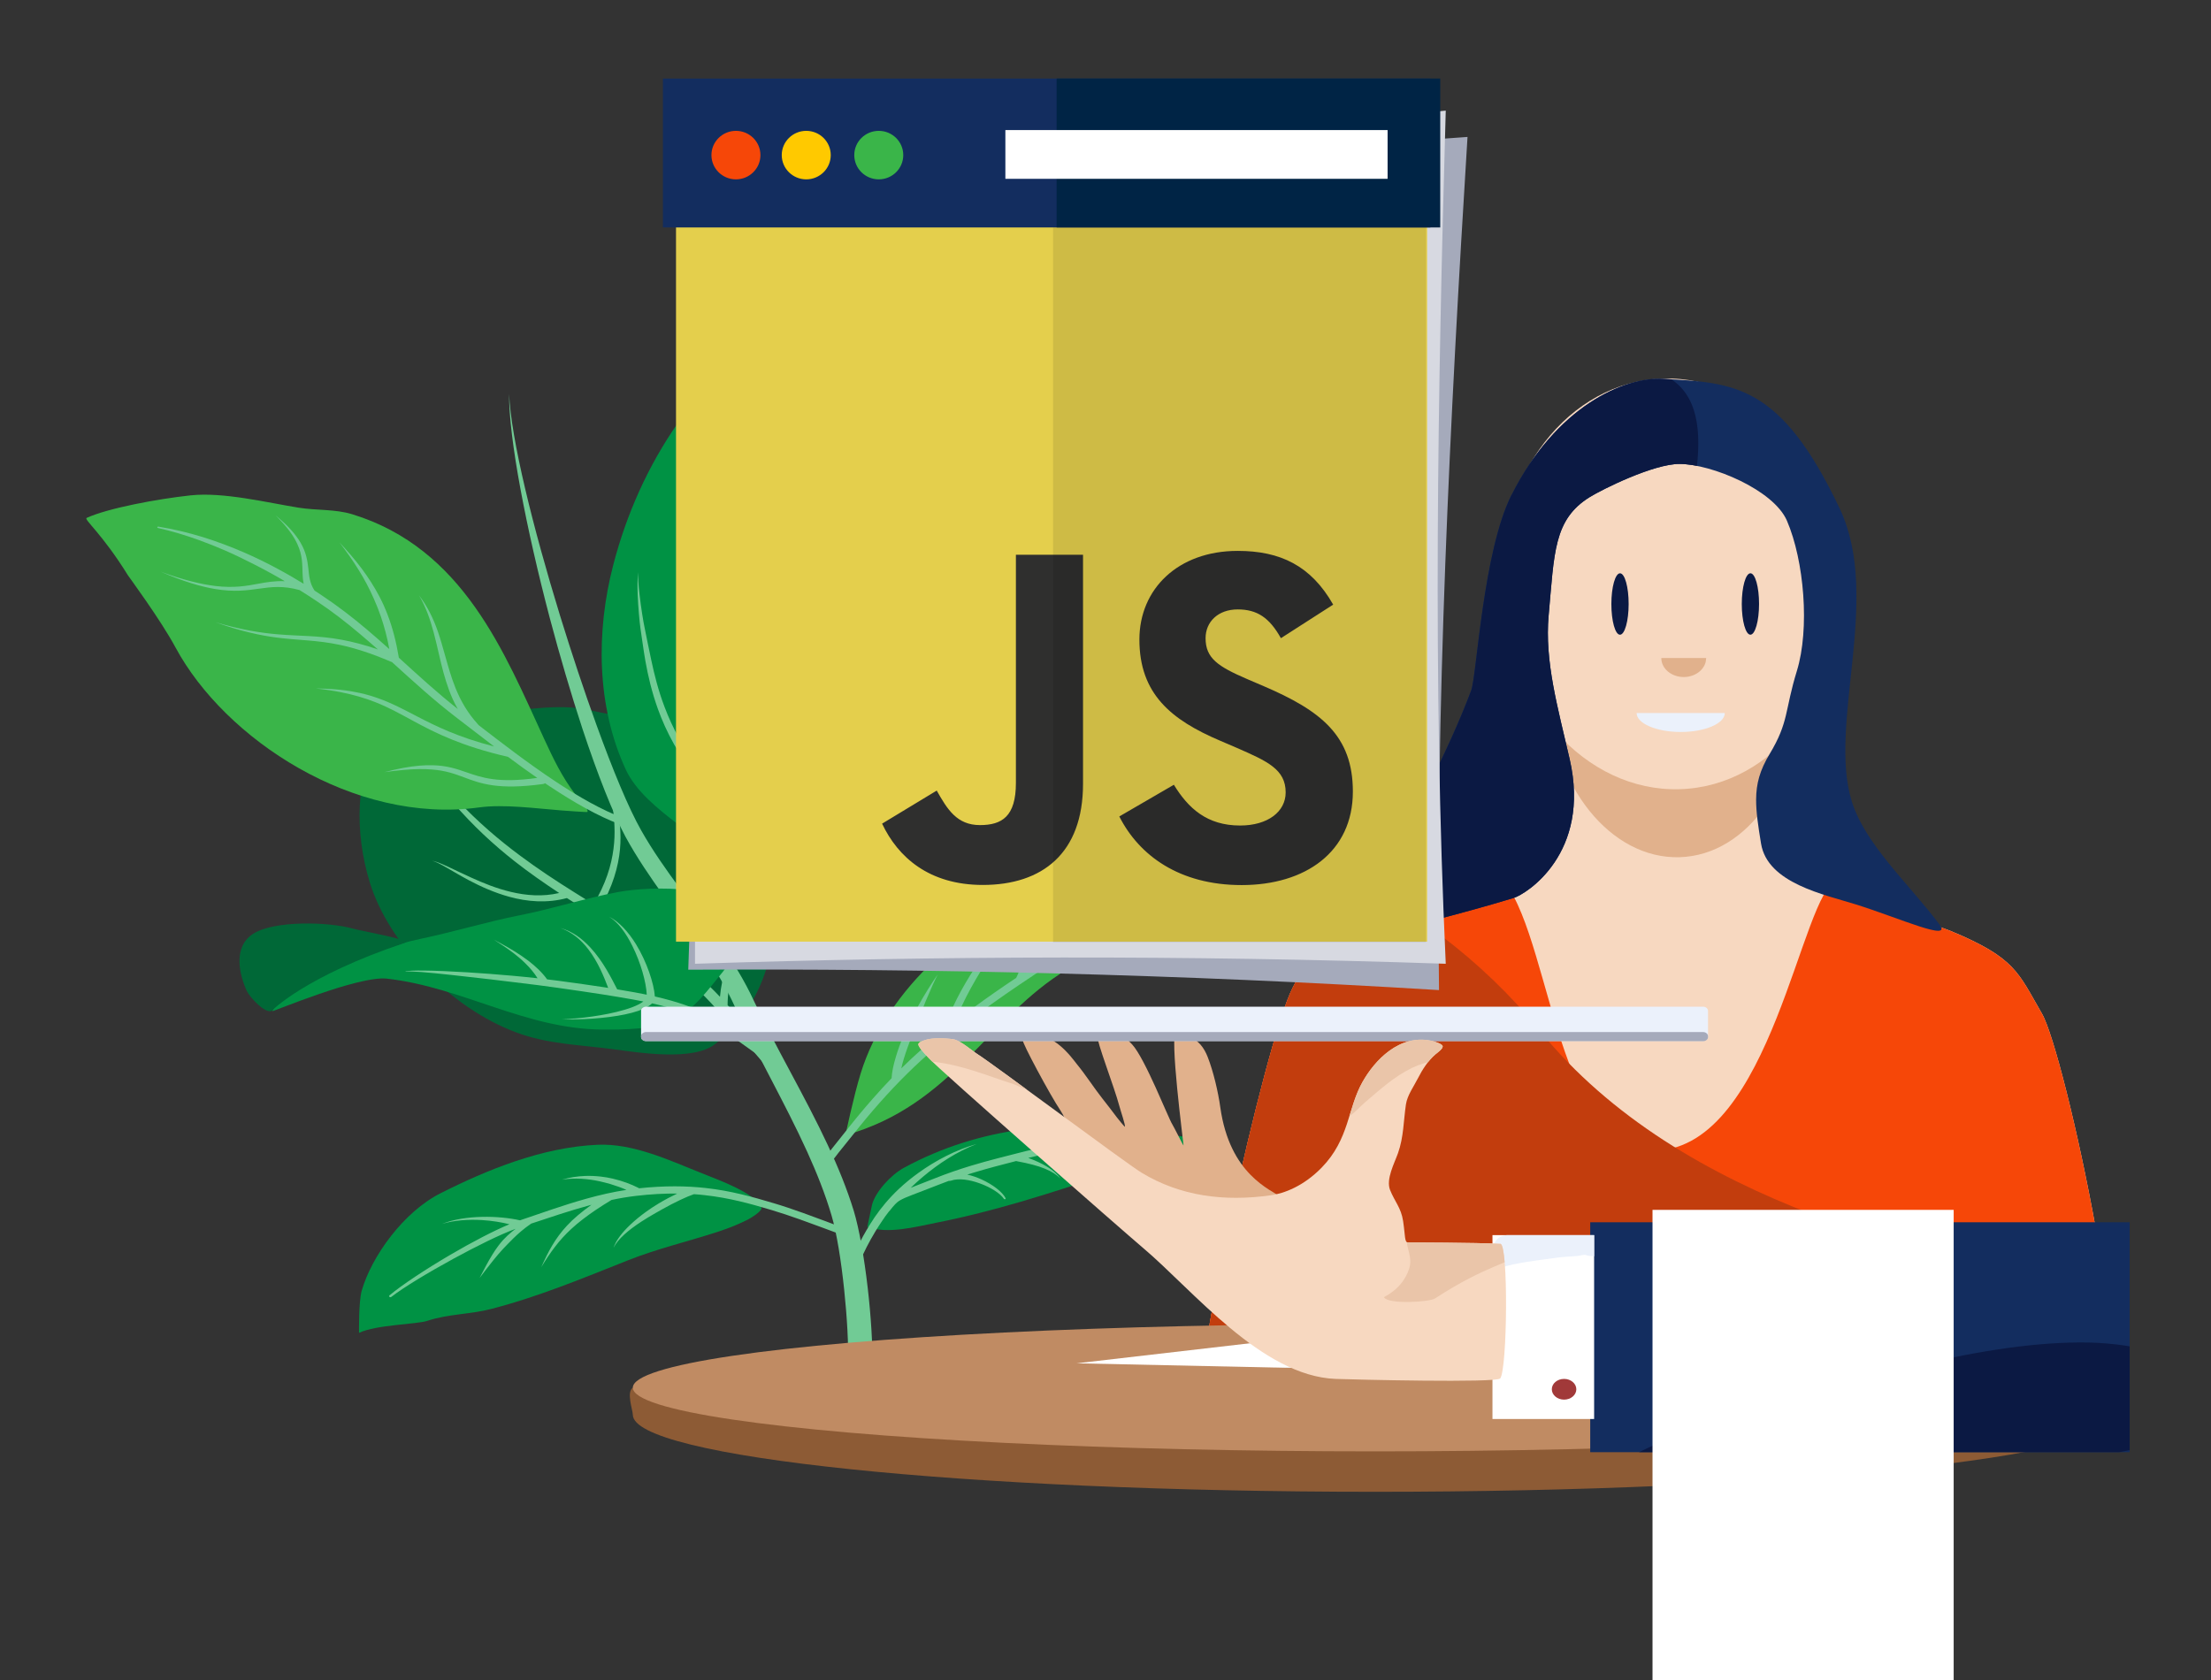 <?xml version="1.0" encoding="UTF-8"?>
<svg width="1e3" height="760" version="1.1" viewBox="0 0 1e3 760" xmlns="http://www.w3.org/2000/svg">
 <rect x="0" y="0" width="1e3" height="760" fill="#333333" stroke="none"/>
 <defs>
  <clipPath id="_clip1-0">
   <path d="m4e3 534.3s2.78 66.12 2.78 76.2c0 32.59-15.7 40.79-41.09 53.48-6.62 3.313-64.98 26.15-74.83 31.15-38.2 19.37-33.73 12.78-44.64 34.58-17.38 34.77-73.3 266.9-66.93 286 3.81 11.43 491 50.62 506.4 35.17 20.56-20.56-9.74-255.2-21.29-282.1-11.95-27.89-12.77-37.55-48.48-57.43-7.92-4.41-74.39-34.01-88.62-48.24-26.57-26.57 13.31-105.1-10.76-123.1-5.23-3.924-37.27 20.11-43.92 19.37-12.01-1.334-68.61-39.38-68.61-25.08z"/>
  </clipPath>
  <clipPath id="_clip2-6">
   <ellipse cx="4143" cy="331.9" rx="95.73" ry="136"/>
  </clipPath>
  <clipPath id="_clip3-2">
   <path d="m3984 391.2c-17.29 36.96-23.55 118.6-27.08 128.6-27.76 77.9-83.22 168.2-76.02 165.9 30.99-10.08 62.13-17.29 95.03-27.82 7.2-2.305 44.46-28.04 34.55-90.76-5.42-34.22-11.87-65.16-8.46-95.57 4.63-41.29 4.92-63.25 25.74-77.39 7.19-4.881 36.4-20.7 51.01-20.14 17.97 0.687 52.12 19.04 58.82 39.73 8.71 26.86 10.34 71.82 2.09 99.52-7.82 26.25-5.56 33.51-17.19 54.48-5.84 10.54-8.16 19.29-8.57 29.78-0.32 8.159 0.51 17.37 1.75 29.29 2.73 26.33 34.22 34.89 51.72 42.08 24.02 9.87 53.44 27.02 46.27 14.83-16.12-27.37-39.83-54.51-46.27-83.26-11.61-51.81 21.65-134 0-193.8-30.17-83.35-55.8-85.23-95.73-89.26-21.99-2.22-60.71 16.27-87.66 73.91z"/>
  </clipPath>
  <clipPath id="_clip4-6">
   <ellipse cx="4110" cy="917" rx="430.6" ry="72.84"/>
  </clipPath>
  <clipPath id="_clip5-1">
   <path d="m3943 631.4-183.1-6.803-108.4 36.36 247.8 15.38z"/>
  </clipPath>
  <clipPath id="_clip6-5">
   <rect x="4169" y="422.2" width="107.6" height="73.75"/>
  </clipPath>
  <clipPath id="_clip7-4">
   <rect x="4144" y="433.9" width="14.95" height="26.42"/>
  </clipPath>
  <clipPath id="_clip8">
   <path d="m3981 363.6c-0.13-0.839 1.03-1.192 1.98-1.599 1.74-0.751 5.92-0.543 7.63-0.201 1.99 0.399 5.07 3.684 6.62 4.843 4.51 3.38 40.71 35.37 45.05 38.47 10.54 7.529 22.51 9.43 35.41 7.279 3.6-0.599 8.95-2.921 13.95-9.005 7.6-9.252 7.05-19.09 11.18-27.74 3.34-7.017 10.08-15.56 18.88-13.36 0.79 0.197 2.7 0.889 3.05 1.597 0.41 0.817-1.45 2.322-1.89 2.76-2.04 2.043-3.64 5.016-4.79 7.697-1.14 2.666-2.97 5.619-3.34 8.569-0.68 5.388-0.6 10.56-2.18 15.83-0.97 3.238-3.34 8.419-2.18 11.91 1.25 3.742 3.03 5.769 3.58 10.09 0.62 4.798 0.35 6.999 1.37 6.96 0.49-0.019 18.45 0.03 25.31 0.436 2.24 0.133 1.92 40.7-0.05 43.66-0.98 1.471-40.15 0.376-45.17 0.146-20.24-0.93-39.25-28.95-52.72-42.41-5.39-5.383-56.21-58.11-58.8-61.57-0.52-0.695-2.74-3.364-2.89-4.357z"/>
  </clipPath>
 </defs>
 <g clip-rule="evenodd" fill-rule="evenodd" stroke-linejoin="round" stroke-miterlimit="2">
  <g transform="matrix(.807 -.024 .028 .683 -2542.4 52.312)">
   <g transform="rotate(-.999 2884 265.1)">
    <path d="m4e3 534.3s2.78 66.12 2.78 76.2c0 32.59-15.7 40.79-41.09 53.48-6.62 3.313-64.98 26.15-74.83 31.15-38.2 19.37-33.73 12.78-44.64 34.58-17.38 34.77-73.3 266.9-66.93 286 3.81 11.43 491 50.62 506.4 35.17 20.56-20.56-9.74-255.2-21.29-282.1-11.95-27.89-12.77-37.55-48.48-57.43-7.92-4.41-74.39-34.01-88.62-48.24-26.57-26.57 13.31-105.1-10.76-123.1-5.23-3.924-37.27 20.11-43.92 19.37-12.01-1.334-68.61-39.38-68.61-25.08z" fill="#f7d8c0"/>
    <clipPath>
     <path d="m4e3 534.3s2.78 66.12 2.78 76.2c0 32.59-15.7 40.79-41.09 53.48-6.62 3.313-64.98 26.15-74.83 31.15-38.2 19.37-33.73 12.78-44.64 34.58-17.38 34.77-73.3 266.9-66.93 286 3.81 11.43 491 50.62 506.4 35.17 20.56-20.56-9.74-255.2-21.29-282.1-11.95-27.89-12.77-37.55-48.48-57.43-7.92-4.41-74.39-34.01-88.62-48.24-26.57-26.57 13.31-105.1-10.76-123.1-5.23-3.924-37.27 20.11-43.92 19.37-12.01-1.334-68.61-39.38-68.61-25.08z"/>
    </clipPath>
    <g clip-path="url(#_clip1-0)">
     <g transform="matrix(1 .017 -.021 1.196 8.259 -159.8)">
      <ellipse cx="4068" cy="530.4" rx="69.94" ry="92.88" fill="#e1b18c"/>
     </g>
     <g transform="rotate(.999 2884 265.1)">
      <path d="m3966 640.8c30.46 27.64 24.95 187.3 83.85 187 65.01-0.395 87.13-168.5 107.5-175.3 1.92-0.642 154.4 20.98 175.5 75.87 6.38 16.58-28.32 129.8-22.7 146.7 8.68 26.03-40.7 136.1-56.63 160-22.84 34.26-451.1 66.44-463.4 33.66-7.67-20.44-5.67-190.5-6.39-211.9-2.56-76.78-6.07-170.3 83.34-194.7 13.99-3.816 73.95-43.81 98.92-21.16z" fill="#f64708"/>
     </g>
     <g transform="matrix(1.062 .519 -.697 1.424 -3.6 -2641)">
      <path d="m4293 827.4c200.6 94.84 488-57.34 401.6 62.36-22 30.49-206.1 107.4-426.3 107.4s-386-72.63-371.6-107.4c29.56-71.3 230.9-140.6 396.4-62.36z" fill="#c23d0d"/>
     </g>
    </g>
   </g>
   <g transform="translate(-71.59,121.3)">
    <ellipse cx="4143" cy="331.9" rx="95.73" ry="136" fill="#f7d8c0"/>
    <clipPath>
     <ellipse cx="4143" cy="331.9" rx="95.73" ry="136"/>
    </clipPath>
    <g clip-path="url(#_clip2-6)">
     <g transform="matrix(.703 .025 -.03 .849 1092 -76.29)">
      <ellipse cx="4418" cy="368.2" rx="6.877" ry="23.93" fill="#0b1943"/>
     </g>
     <g transform="matrix(.703 .025 -.03 .849 1019 -78.84)">
      <ellipse cx="4418" cy="368.2" rx="6.877" ry="23.93" fill="#0b1943"/>
     </g>
     <g transform="rotate(2.013,2483,-7319)">
      <path d="m4430 320.5c-1.17 5.722-6.24 10.03-12.31 10.03-6.93 0-12.56-5.629-12.56-12.56h25.13z" fill="#e1b18c"/>
     </g>
     <g transform="matrix(-1.964 -.069 .035 -.999 12810 1040)">
      <path d="m4430 318h-25.13c0-6.934 5.63-12.56 12.56-12.56 6.94 0 12.57 5.629 12.57 12.56z" fill="#ebf1fb"/>
     </g>
    </g>
   </g>
   <path d="m3984 391.2c-17.29 36.96-23.55 118.6-27.08 128.6-27.76 77.9-83.22 168.2-76.02 165.9 30.99-10.08 62.13-17.29 95.03-27.82 7.2-2.305 44.46-28.04 34.55-90.76-5.42-34.22-11.87-65.16-8.46-95.57 4.63-41.29 4.92-63.25 25.74-77.39 7.19-4.881 36.4-20.7 51.01-20.14 17.97 0.687 52.12 19.04 58.82 39.73 8.71 26.86 10.34 71.82 2.09 99.52-7.82 26.25-5.56 33.51-17.19 54.48-5.84 10.54-8.16 19.29-8.57 29.78-0.32 8.159 0.51 17.37 1.75 29.29 2.73 26.33 34.22 34.89 51.72 42.08 24.02 9.87 53.44 27.02 46.27 14.83-16.12-27.37-39.83-54.51-46.27-83.26-11.61-51.81 21.65-134 0-193.8-30.17-83.35-55.8-85.23-95.73-89.26-21.99-2.22-60.71 16.27-87.66 73.91z" fill="#132d5f"/>
   <clipPath>
    <path d="m3984 391.2c-17.29 36.96-23.55 118.6-27.08 128.6-27.76 77.9-83.22 168.2-76.02 165.9 30.99-10.08 62.13-17.29 95.03-27.82 7.2-2.305 44.46-28.04 34.55-90.76-5.42-34.22-11.87-65.16-8.46-95.57 4.63-41.29 4.92-63.25 25.74-77.39 7.19-4.881 36.4-20.7 51.01-20.14 17.97 0.687 52.12 19.04 58.82 39.73 8.71 26.86 10.34 71.82 2.09 99.52-7.82 26.25-5.56 33.51-17.19 54.48-5.84 10.54-8.16 19.29-8.57 29.78-0.32 8.159 0.51 17.37 1.75 29.29 2.73 26.33 34.22 34.89 51.72 42.08 24.02 9.87 53.44 27.02 46.27 14.83-16.12-27.37-39.83-54.51-46.27-83.26-11.61-51.81 21.65-134 0-193.8-30.17-83.35-55.8-85.23-95.73-89.26-21.99-2.22-60.71 16.27-87.66 73.91z"/>
   </clipPath>
   <g clip-path="url(#_clip3-2)">
    <g transform="rotate(2.013,2725,-2852)">
     <path d="m4155 260c-104.9 2.075-196 348.1-202.9 390.5-38.71 237.2 240-61.01 233.1-69.9-66.63-85.99 89.59-323-30.24-320.6z" fill="#0b1943"/>
    </g>
   </g>
  </g>
  <g transform="matrix(3.417,-1.129,1.334,2.893,-6801.6,2348.5)">
   <path d="m2047 114.3c-0.07 0.337-0.31-1.231-0.47-0.922-0.87 1.742-0.08 4.742-0.62 6.719-2.59 9.484-7.16 19.46-16.72 23.28-3.43 1.37-9.24-2.277-12.03-3.906-3.59-2.094-7.16-3.56-10.16-6.564-6.39-6.384-9.96-17.96-8.91-26.88 0.9-7.622 3.97-15.07 9.22-20.31 0.41-0.414 3.23 0.104 3.59 0.156 3.54 0.506 6.69 1.161 10.01 2.344 3.67 1.31 8.35 1.814 11.56 4.219 1.59 1.191 3.24 2.135 4.84 3.282 5.71 4.073 7.83 11.64 8.91 18.13 0.28 1.694-0.47 3.055-0.47 4.531" fill="#006837"/>
   <g transform="translate(2.291,2.186)">
    <path d="m2017 113.7c-1.2-2.021-2.37-4.092-3.44-6.311-1.54-3.188-2.9-6.675-3.97-10.73-0.6-2.289-1.09-4.761-1.47-7.463-0.02-0.065 0.03-0.127 0.09-0.138 0.07-0.011 0.13 0.033 0.14 0.098 0.52 2.661 1.15 5.083 1.85 7.329 1.23 3.95 2.7 7.331 4.31 10.43 1.34 2.59 2.77 4.985 4.25 7.337 0.52 0.841 1.06 1.677 1.59 2.514 2.48-2.198 4.12-4.486 5.24-6.647 0.53-1.01 0.94-1.993 1.27-2.925 0.16-0.447 0.31-0.881 0.44-1.302 0.24-0.794 0.43-1.537 0.59-2.221 0.2-0.869 0.36-1.63 0.48-2.27-0.03 0.654-0.05 1.435-0.14 2.326-0.08 0.711-0.19 1.485-0.37 2.312-0.1 0.443-0.21 0.898-0.35 1.366-0.3 0.981-0.69 2.011-1.2 3.071-1.12 2.315-2.83 4.763-5.42 7.136 2.7 4.245 5.43 8.597 7.83 13.96 0.43 0.97 0.82 2.044 1.25 3.415 1.26-2.635 3.04-4.877 4.78-7.023 0.85-1.045 1.69-2.069 2.45-3.104 0.52-0.713 1.01-1.43 1.44-2.168 0.6-1.011 1.08-2.056 1.39-3.183 0.31-1.081 0.46-2.228 0.4-3.484 0.19 1.265 0.16 2.443-0.04 3.566-0.22 1.194-0.64 2.319-1.18 3.406-0.4 0.789-0.87 1.556-1.38 2.311-0.73 1.077-1.55 2.129-2.39 3.201-1.88 2.404-3.84 4.897-5.03 7.943 0.73 2.511 1.62 5.941 3.02 11.09 0.11 0.399-0.13 0.811-0.53 0.918-0.4 0.108-0.81-0.13-0.92-0.53-1.38-5.213-2.26-8.664-2.98-11.18-0.51-1.792-0.94-3.103-1.41-4.242-0.61 0.114-1.7 0.134-3.1-0.04-3.03-0.377-7.61-1.617-11.99-4.541-1.08-0.721-2.15-1.543-3.17-2.483-0.95-0.878-1.87-1.855-2.73-2.947-1.53-1.95-2.86-4.254-3.9-6.955 1.18 2.614 2.64 4.805 4.25 6.663 0.89 1.028 1.82 1.951 2.79 2.781 1.02 0.885 2.08 1.664 3.15 2.344 4.31 2.744 8.77 3.883 11.71 4.197 1.14 0.121 2.03 0.125 2.59 0.046-2.89-6.47-6.3-11.46-9.47-16.68l-0.1-0.16c-2.57-0.168-4.74-1.272-6.56-2.762-1.47-1.204-2.71-2.644-3.73-4.011-1.47-1.979-2.48-3.781-3.22-4.338 0.79 0.49 1.99 2.164 3.6 4.04 1.07 1.261 2.33 2.617 3.81 3.729 1.57 1.182 3.38 2.095 5.48 2.308z" fill="#71cb95"/>
   </g>
   <path d="m2037 175s1.56-2.558 1.71-2.783c1.07-1.61 3.75-3.22 5.63-3.594 10.87-2.175 21.06 0.469 30.31 6.25 1.83 1.144 3.97 2.438 5.94 3.282 0.27 0.114 2.03 0.359 2.03 0.938 0 0.152-1.51-0.15-1.56-0.157-1.06-0.151-2.21-0.156-3.28-0.156-3.68 0-7.28-0.156-10.94-0.156-7.43 0-14.36-0.042-21.72-1.094-2.53-0.361-6.18-0.589-8.12-2.53z" fill="#009244"/>
   <g transform="translate(2.291,2.186)">
    <path d="m2038 171.7c-0.44 0.313-0.87 0.634-1.26 0.961-0.94 0.757-1.67 1.406-2.29 1.995-1.29 1.216-2.1 2.178-3.19 3.308-0.19 0.199-0.51 0.207-0.71 0.016-0.2-0.19-0.21-0.507-0.01-0.707 0.92-0.978 1.64-1.834 2.62-2.827 0.75-0.754 1.65-1.586 2.9-2.61 1.23-0.985 2.67-1.945 4.27-2.75 0.99-0.498 2.03-0.934 3.11-1.306 1.33-0.461 2.7-0.818 4.07-1.047 1.41-0.237 2.81-0.331 4.16-0.261-1.34 0.068-2.7 0.313-4.08 0.68-1.3 0.35-2.6 0.821-3.86 1.368-0.67 0.291-1.33 0.607-1.97 0.939 0.79-0.048 1.83-0.103 3.25-0.202 1.69-0.116 3.27-0.134 4.8-0.092 2.44 0.068 4.74 0.29 7.14 0.477 0.81 0.069 1.72 0.186 2.69 0.362 1.26 0.23 2.6 0.547 3.94 0.933 0.87 0.252 1.73 0.535 2.55 0.843 1.38 0.51 2.64 1.086 3.68 1.673 0.06 0.029 0.08 0.101 0.05 0.159-0.03 0.059-0.1 0.082-0.16 0.053-0.91-0.4-1.98-0.761-3.12-1.101-1.03-0.304-2.12-0.581-3.21-0.831-1.33-0.302-2.66-0.558-3.9-0.748-0.93-0.143-1.82-0.255-2.6-0.309l-0.02-1e-3c0.72 0.726 1.25 1.361 1.63 1.939 0.6 0.895 0.86 1.625 0.97 2.296-0.21-0.625-0.57-1.285-1.28-2.047-0.63-0.673-1.53-1.408-2.83-2.266-0.02-0.014-0.03-0.028-0.05-0.044-1.83-0.143-3.63-0.28-5.51-0.333-0.27-8e-3 -0.54-0.014-0.82-0.018 0.49 0.359 0.96 0.803 1.38 1.295 1.01 1.189 1.73 2.617 1.77 3.619 0 0.062-0.04 0.118-0.1 0.123-0.07 6e-3 -0.12-0.041-0.13-0.103-0.13-0.933-0.94-2.2-1.99-3.219-0.95-0.928-2.11-1.652-3.14-1.624-0.09-2e-3 -0.17-0.026-0.24-0.068-0.47 0.016-0.95 0.039-1.43 0.071-3.09 0.199-4.33 0.184-5.16 0.373-0.62 0.139-0.99 0.408-1.81 0.972-0.03 0.025-0.07 0.045-0.11 0.059z" fill="#71cb95"/>
   </g>
   <g transform="translate(1.347 -.624)">
    <path d="m2038 162.2s3-4.923 5.03-7.713c7.47-10.27 20.56-16.56 33.29-16.56 6.47 0 12.67 1.417 17.19 5.938 0.42 0.424 2.97 2.57 2.97 3.282 0 4e-3 -1.98-8e-3 -2.04 0-1.2 0.15-2.38 0.852-3.59 1.094-6.13 1.226-12.49-0.119-18.6 1.406-11.6 2.9-20.32 13.29-34.25 12.56z" fill="#3ab549"/>
    <g transform="translate(.945 2.81)">
     <path d="m2065 145.7c0.75-0.75 1.52-1.993 3.14-3.496 0.45-0.423 0.97-0.865 1.57-1.311 0.81-0.591 1.75-1.188 2.88-1.804 0.9-0.489 1.9-0.973 3.03-1.47 0.01-5e-3 0.03-1e-3 0.03 9e-3 0.01 0.01 0 0.022-0.01 0.027-1.04 0.651-1.95 1.28-2.77 1.878-1.01 0.74-1.85 1.438-2.57 2.083-0.35 0.309-0.67 0.605-0.97 0.887-0.34 0.321-0.66 0.623-0.94 0.912-0.65 0.659-1.16 1.247-1.58 1.754l0.15-0.045c1.22-0.35 2.43-0.679 3.64-1.002 1.32-0.34 3.63-0.849 6.09-1.233 2.13-0.333 4.37-0.569 6.17-0.583 0.09-3e-3 0.16 0.063 0.16 0.146 0 0.084-0.06 0.155-0.14 0.158-1.45 0.103-3.16 0.385-4.86 0.714-2.84 0.547-5.66 1.248-7.17 1.703-1.91 0.544-3.83 1.119-5.76 1.721-2.85 0.889-5.71 1.846-8.51 2.923-3.12 1.203-6.18 2.546-9.08 4.091-1.62 0.86-3.22 1.786-4.79 2.758-1.57 0.974-3.11 1.994-4.61 3.043-0.9 0.628-1.82 1.234-2.72 1.864-0.39 0.267-0.77 0.538-1.14 0.817 0 3e-3 -0.5 0.25-0.73 0.46 0.06 0.11 0.08 0.24 0.04 0.367-0.08 0.265-0.36 0.416-0.62 0.338-0.27-0.079-0.39-0.249-0.43-0.428-0.04-0.146-0.03-0.35 0.11-0.568 0.23-0.373 1.02-0.967 1.03-0.973 0.38-0.287 0.77-0.566 1.16-0.84 0.9-0.634 1.81-1.243 2.71-1.875 1.52-1.063 3.07-2.099 4.66-3.087 1.05-0.659 2.12-1.297 3.2-1.908 0.35-0.792 0.92-1.738 1.65-2.746 0.59-0.828 1.29-1.704 2.03-2.572 0.26-0.296 0.52-0.591 0.79-0.879 0.62-0.678 1.28-1.332 1.92-1.95 1.81-1.744 3.52-3.18 4.41-3.863-0.6 0.596-1.6 1.691-2.75 3.024-0.56 0.647-1.15 1.348-1.75 2.074-0.39 0.459-0.77 0.93-1.15 1.396-0.59 0.705-1.17 1.406-1.71 2.093-0.7 0.892-1.33 1.752-1.81 2.531v-4e-3c2.28-1.216 4.66-2.314 7.09-3.312 0.83-1.474 3.13-3.964 5.79-6.265 0.65-0.562 1.32-1.115 2-1.63 0.46-0.352 0.93-0.685 1.39-0.997 0.63-0.417 1.24-0.794 1.84-1.122 0.69-0.377 1.34-0.679 1.94-0.917-0.65 0.395-1.33 0.911-2.07 1.491-0.63 0.496-1.29 1.04-1.96 1.612-0.51 0.431-1.03 0.872-1.54 1.324-0.77 0.675-1.53 1.366-2.25 2.055-1.42 1.368-2.67 2.709-3.5 3.794 0.94-0.367 1.89-0.719 2.84-1.059 2.13-0.76 4.28-1.459 6.43-2.108zm-31.53 17.05c-0.04 0.039-0.06 0.076-0.06 0.109-0.01 0.032 0.01 0.061 0.04 0.084 0.08 0.045 0.04-0.115 0.02-0.193z" fill="#71cb95"/>
    </g>
   </g>
   <path d="m1973 166.6s1.6-4.258 2.54-5.601c2.96-4.226 8.98-8.817 14.22-9.689 6.63-1.105 14.13-1.695 20.63 0.469 4.12 1.374 7.39 5.304 10.22 8.293 2.09 2.206 5.24 5.286 5.24 7.569 0 0.48-1.71 0.936-2.18 1.015-1.31 0.218-2.55 0.312-3.91 0.312-4.06 0-7.9-0.432-12.03-0.156-6 0.4-12.24 0.934-18.29 0.469-2.74-0.211-5.18-1.25-7.96-1.25-1.43 0-6.06-1.769-8.48-1.431z" fill="#009244"/>
   <g transform="translate(2.291,2.186)">
    <path d="m2009 157c-0.43-0.493-0.95-1.003-1.52-1.496-0.35-0.293-0.71-0.581-1.09-0.858-1.22-0.875-2.64-1.617-4.26-1.919 1 0.031 1.95 0.221 2.85 0.525 0.63 0.215 1.22 0.484 1.78 0.794 0.44 0.244 0.86 0.513 1.24 0.798 1.04 0.771 1.88 1.647 2.47 2.408 0.02 0.03 0.04 0.062 0.06 0.096 3.1 0.784 5.56 1.792 7.67 2.949 2.75 1.513 4.89 3.281 7.04 5.138 0.92 0.789 1.88 1.689 2.82 2.607 1.47 1.429 2.9 2.9 4.04 4.049 0.2 0.195 0.2 0.512 0 0.707-0.19 0.195-0.51 0.195-0.7 0-1.15-1.142-2.58-2.604-4.05-4.025-0.93-0.9-1.88-1.785-2.78-2.559-2.1-1.806-4.19-3.528-6.88-5-0.37-0.207-0.76-0.409-1.17-0.606-0.98 0.011-2.64 0.239-4.45 0.629-0.3 0.065-0.61 0.132-0.91 0.201-0.71 0.158-1.42 0.329-2.11 0.532-1.89 0.551-3.62 1.292-4.6 2.308 0.67-0.901 1.81-1.703 3.16-2.385 0.77-0.39 1.61-0.74 2.46-1.036 0.64-0.222 1.28-0.412 1.91-0.57 0.95-0.236 1.86-0.404 2.66-0.514-1.44-0.579-3.04-1.095-4.87-1.533-0.99-0.236-1.99-0.412-3.02-0.543-1.7 0.43-3.1 0.863-4.32 1.334-0.66 0.251-1.26 0.513-1.83 0.794-1.01 0.495-1.93 1.049-2.86 1.724-0.85 0.611-1.7 1.306-2.63 2.133 0.84-0.935 1.6-1.735 2.38-2.436 0.88-0.793 1.77-1.46 2.77-2.051 0.57-0.339 1.18-0.647 1.85-0.94 0.64-0.281 1.33-0.544 2.08-0.802-0.1-7e-3 -0.2-0.013-0.3-0.019-2.55-0.155-5.13-0.131-7.62-0.128-0.02 5e-3 -0.03 0.01-0.04 0.014-1.05 0.333-1.95 0.745-2.78 1.182-0.3 0.158-0.6 0.319-0.88 0.48-0.3 0.166-0.59 0.33-0.88 0.501-0.58 0.348-1.15 0.711-1.71 1.099-0.83 0.565-1.64 1.158-2.52 1.791 0.93-0.921 1.78-1.79 2.69-2.581 0.38-0.332 0.76-0.648 1.17-0.946 0.27-0.198 0.55-0.389 0.84-0.564 0.47-0.283 0.97-0.533 1.51-0.758 0.17-0.073 0.35-0.144 0.54-0.211-2.13 0.08-5.42 0.606-8.7 1.27-3.65 0.741-7.27 1.653-9.19 2.399-0.08 0.034-0.17-5e-3 -0.21-0.087-0.03-0.081 0.01-0.175 0.09-0.208 1.9-0.828 5.51-1.915 9.17-2.783 3.09-0.733 6.21-1.306 8.37-1.486-0.82-0.634-1.83-1.273-2.94-1.8-1.52-0.719-3.2-1.229-4.8-1.268 1.62-0.111 3.37 0.26 4.98 0.836 1.65 0.589 3.13 1.401 4.18 2.171 2.84-0.02 5.84-0.117 8.79 0.044 1.71 0.093 3.41 0.275 5.05 0.599z" fill="#71cb95"/>
   </g>
   <path d="m2040 113.3c0.53 0.571-1.26 0.586-1.52 0.522-0.99-0.249-1.47-1.068-1.87-1.875-1.51-3.011-3.13-6.428-3.13-9.845 0-9.94 3.88-20.03 9.38-28.28 8.33-12.49 20.23-22.64 34.69-26.25 4.09-1.023 8.66-0.964 12.5-2.5 1.48-0.591 3.07-0.312 4.53-0.938 0.75-0.321 2.19-1.093 2.19-1.093s-1.37 1.129-2.03 1.719c-0.39 0.348-0.83 0.765-1.27 1.223-1.06 1.105-2.13 2.447-2.64 3.621-2.16 5.048-3.56 10.01-5.15 15.31-0.92 3.064-3.55 5.123-5.63 7.501-2.85 3.264-5.37 6.98-8.59 9.845-1.33 1.178-3.76 2.51-4.69 3.906-4.04 6.06-7.49 12.6-11.1 18.91-1.25 2.2-4.54 6.526-7.18 7.188-3.07 0.766-5.13 0.625-8.13 0.625" fill="#009244"/>
   <g transform="translate(2.291,2.186)">
    <path d="m2067 69.92c2.3-2.805 4.59-5.918 6.81-9.505 0.84-1.358 1.79-2.602 2.8-3.778 1.19-1.377 2.47-2.665 3.76-3.945 1.27-1.26 2.56-2.51 3.79-3.848 0.99-1.067 2.34-2.261 3.74-3.39 2.49-2 5.13-3.81 6.04-4.5-0.87 0.736-3.39 2.702-5.78 4.811-1.33 1.174-2.62 2.388-3.55 3.476-1.2 1.383-2.45 2.688-3.7 3.986-1.25 1.295-2.49 2.585-3.65 3.961-0.97 1.153-1.89 2.364-2.7 3.689-1.64 2.668-3.32 5.078-5.01 7.296 0.32-0.166 0.66-0.332 1.01-0.501 1.05-0.51 2.21-1.069 3.42-1.794 0.7-0.416 1.4-0.886 2.12-1.434 0.87-0.672 1.75-1.456 2.61-2.415 0.74-0.828 1.47-1.77 2.16-2.879-0.57 1.19-1.19 2.224-1.85 3.13-0.78 1.072-1.62 1.963-2.47 2.717-0.7 0.618-1.41 1.139-2.12 1.597-1.21 0.786-2.39 1.374-3.45 1.915-1.45 0.74-2.68 1.359-3.41 2.282-0.06 0.071-0.13 0.123-0.21 0.153-1.94 2.352-3.88 4.493-5.81 6.522-1.97 2.072-3.92 4.027-5.81 5.973 1.58 0.027 3.16-0.504 4.66-1.246 1.06-0.521 2.08-1.141 3.04-1.785 1.72-1.156 3.24-2.358 4.37-3.102-1.06 0.853-2.44 2.217-4.06 3.521-0.93 0.744-1.92 1.469-2.98 2.064-1.87 1.054-3.9 1.69-5.94 1.479-2.63 2.725-5.15 5.467-7.47 8.523-1.22 1.608-2.39 3.302-3.48 5.127 1.17 0.424 2.42 0.069 3.72-0.58 0.83-0.418 1.67-0.964 2.53-1.531 0.56-0.367 1.12-0.745 1.69-1.103 0.73-0.465 1.47-0.898 2.2-1.255 0.82-0.396 1.62-0.688 2.4-0.82-0.74 0.235-1.48 0.637-2.22 1.123-0.68 0.437-1.35 0.944-2.03 1.464-0.53 0.407-1.06 0.818-1.6 1.215-0.86 0.633-1.72 1.222-2.57 1.683-1.54 0.84-3.06 1.226-4.51 0.729-0.04-0.017-0.08-0.039-0.12-0.066-0.53 0.912-1.03 1.856-1.52 2.839-0.54 1.078-1.11 2.115-1.74 3.246-0.02 0.119-0.08 0.228-0.17 0.306-1.13 2.019-2.43 4.366-4.07 7.775-1.41 2.953-3.07 6.704-5.06 11.73-0.11 0.257-0.4 0.383-0.65 0.281-0.26-0.102-0.38-0.393-0.28-0.649 2-5.055 3.67-8.826 5.09-11.79 1.65-3.438 2.97-5.796 4.1-7.826-1.08-4.244-1.25-8.14-0.98-11.67 0.2-2.552 0.62-4.914 1.11-7.072 0.38-1.655 0.8-3.187 1.15-4.603 0.25-0.96 0.85-2.938 1.47-4.71 0.45-1.262 0.91-2.417 1.27-3.029-0.31 0.633-0.69 1.814-1.05 3.097-0.51 1.797-0.99 3.791-1.18 4.757-0.29 1.427-0.62 2.976-0.94 4.639-0.42 2.138-0.81 4.466-0.96 6.981-0.2 3.156-0.05 6.604 0.82 10.33 0.41-0.755 0.8-1.485 1.18-2.234 1.68-3.364 3.57-6.291 5.62-8.977 0.53-0.701 1.08-1.386 1.63-2.058-0.57-3.316-0.35-8.43 0.52-13.47 0.19-1.111 0.42-2.219 0.67-3.301 0.27-1.117 0.57-2.205 0.9-3.245 0.29-0.887 0.59-1.736 0.92-2.536 0.55-1.371 1.16-2.59 1.8-3.603-0.54 1.059-1.03 2.323-1.47 3.724-0.25 0.815-0.49 1.673-0.71 2.566-0.27 1.046-0.51 2.136-0.72 3.249-0.22 1.078-0.41 2.176-0.58 3.277-0.68 4.529-0.91 9.103-0.48 12.32 2.97-3.485 6.19-6.66 9.51-10.05 0.32-0.657 0.61-1.286 0.88-1.885 0.16-0.377 0.32-0.741 0.47-1.094 0.59-1.386 1.02-2.608 1.3-3.723 0.46-1.832 0.57-3.351 0.63-4.695 0.05-1.193 0.07-2.25 0.25-3.256 0.25-1.36 0.81-2.624 1.62-3.758 0.76-1.065 1.74-2.011 2.87-2.833-1.04 0.906-1.91 1.924-2.57 3.03-0.68 1.133-1.13 2.356-1.28 3.658-0.13 0.987-0.09 2.016-0.1 3.18-0.02 1.396-0.09 2.979-0.54 4.888-0.27 1.166-0.67 2.46-1.32 3.887-0.1 0.215-0.21 0.432-0.32 0.651 0.13-0.139 0.27-0.278 0.4-0.418 1.95-2.04 3.92-4.193 5.88-6.563 0.01-0.029 0.03-0.057 0.05-0.083 0.07-0.084 0.14-0.165 0.21-0.244z" fill="#71cb95"/>
   </g>
   <path d="m1998 45.4c-3.95-0.989-10.15-1.966-13.11-1.596-0.44 0.054 0.93 2.756 1.7 9.662 0.01 0.135 1.39 7.414 1.64 11.9 0.81 14.61 11.1 32.04 26.41 35.32 3 0.643 6.49 2.7 9.22 4.063 0.19 0.094 2.92 1.453 2.97 1.407 0.35-0.349-0.37-2.461-0.47-2.969-0.6-2.969-0.63-5.872-0.63-8.908 0-13.43 0.82-29.46-10.15-39.07-1.7-1.483-3.9-2.1-5.79-3.281-3.34-2.091-7.81-5.532-11.79-6.529z" fill="#3ab549"/>
   <g transform="translate(2.291,2.186)">
    <path d="m2002 59.08c-0.33-0.501-0.69-1.019-1.07-1.55-0.5-0.699-1.03-1.421-1.6-2.154-0.79-1.025-1.63-2.074-2.54-3.109-0.78-0.88-1.6-1.751-2.46-2.596-1.27-1.243-2.63-2.43-4.08-3.488-0.05-0.032-0.06-0.096-0.03-0.143s0.09-0.06 0.14-0.028c1.61 1.008 3.12 2.155 4.53 3.389 1.45 1.279 2.79 2.642 4 4.012 1.05 1.19 2 2.385 2.84 3.53 0.88 1.188 1.65 2.323 2.3 3.342 0.1-0.49 0.24-0.953 0.41-1.418 0.42-1.203 0.98-2.421 0.97-4.283 0-1.264-0.26-2.816-0.99-4.855 0.92 2.002 1.32 3.553 1.43 4.836 0.14 1.576-0.16 2.741-0.46 3.814-0.31 1.084-0.64 2.06-0.47 3.315 0.2 0.329 0.38 0.638 0.55 0.924 1.29 2.179 2.38 4.386 3.36 6.613 0.55 1.247 1.07 2.501 1.58 3.76 0.38-1.685 0.61-3.26 0.75-4.747 0.09-0.954 0.13-1.87 0.14-2.758 0.03-1.625-0.05-3.148-0.22-4.615-0.17-1.589-0.44-3.104-0.74-4.595 0.44 1.465 0.85 2.955 1.16 4.532 0.28 1.474 0.49 3.016 0.56 4.669 0.04 0.91 0.03 1.852-0.03 2.833-0.12 1.929-0.44 4.004-0.98 6.273 1.26 3.187 2.51 6.396 4.05 9.598-0.08-1.003-0.07-1.989 0-2.965 0.12-1.741 0.4-3.446 0.71-5.143 0.2-1.126 0.41-2.247 0.58-3.374 0.14-0.937 0.25-1.874 0.31-2.825 0.05-0.939 0.06-1.884-0.03-2.852 0.19 0.96 0.3 1.908 0.33 2.855 0.04 0.967 0 1.926-0.08 2.884-0.1 1.144-0.26 2.282-0.42 3.423-0.23 1.68-0.48 3.363-0.55 5.079-0.08 1.919 0.06 3.878 0.66 5.915 0.01 0.037 0.02 0.074 0.02 0.111 1.66 3.353 3.65 7.382 5.84 11.08 1.84 3.115 3.82 5.992 5.84 8.009 0.2 0.196 0.2 0.512 0 0.708-0.2 0.195-0.51 0.195-0.71 0-2.07-2.069-4.1-5.015-5.99-8.207-0.14-0.236-0.28-0.473-0.42-0.711-0.08 0.032-0.18 0.041-0.27 0.021-5.51-1.185-7.14-2.858-8.75-4.477-0.86-0.864-1.71-1.702-3.21-2.458-0.85-0.433-1.91-0.844-3.3-1.225-0.69-0.19-1.46-0.382-2.32-0.558 0.88 0.066 1.67 0.149 2.38 0.263 1.47 0.236 2.6 0.567 3.51 0.954 1.63 0.694 2.56 1.568 3.49 2.454 1.52 1.436 3.04 2.943 7.86 3.959-0.78-1.381-1.53-2.786-2.24-4.164-4.79-3.559-7.07-6.493-8.96-9.091-1.1-1.51-2.07-2.897-3.34-4.234-0.5-0.529-1.05-1.052-1.67-1.574-0.55-0.463-1.16-0.925-1.84-1.392-0.78-0.531-1.65-1.071-2.66-1.614 1.07 0.433 2 0.868 2.83 1.325 0.75 0.408 1.4 0.829 2 1.262 0.68 0.493 1.27 1.002 1.81 1.526 1.35 1.307 2.37 2.702 3.52 4.217 1.67 2.196 3.61 4.661 7.26 7.539-0.99-1.965-1.9-3.823-2.7-5.419-1.77-3.528-3.15-7.067-4.55-10.58l-0.02-0.041c-0.03-0.021-0.06-0.046-0.08-0.075-1.89-2.111-3.48-3.505-4.92-4.54-2.43-1.738-4.48-2.457-6.89-3.847-1.8-1.034-3.78-2.441-6.29-4.869 2.63 2.252 4.69 3.505 6.52 4.442 2.51 1.283 4.59 1.959 7.1 3.63 1.1 0.733 2.29 1.66 3.62 2.916-0.4-0.955-0.8-1.906-1.22-2.855-0.96-2.19-2.02-4.363-3.29-6.508-0.37-0.632-0.82-1.375-1.34-2.199-1.69-1.383-3.07-1.683-4.56-1.999-1.48-0.315-3.06-0.636-5.09-1.932-1.49-0.949-3.23-2.425-5.35-4.811 2.24 2.227 4.05 3.574 5.57 4.428 2.03 1.134 3.56 1.37 5 1.6 1.07 0.17 2.09 0.344 3.2 0.843z" fill="#71cb95"/>
   </g>
   <path d="m2040 45.86c-2.43 6.096-5.19 19.13-7.22 32.28-0.86 5.64-1.59 11.3-2.11 16.44-0.69 6.934-0.99 12.93-0.78 16.66 0.39 6.512 2 13.05 2.92 19.58 0.39 2.748 0.65 5.495 0.64 8.239-0.04 7.498 0.66 15.38 0.62 23.1-0.02 3.28-0.17 6.532-0.58 9.716-0.32 2.525-1.29 6.548-2.48 10.62-1.11 3.811-2.4 7.663-3.54 10.38-0.32 0.765 0.05 1.643 0.81 1.96 0.77 0.317 1.65-0.047 1.96-0.812 1.15-2.806 2.46-6.785 3.57-10.72 1.2-4.248 2.16-8.446 2.48-11.08 0.39-3.297 0.52-6.664 0.5-10.06-0.03-7.731-0.81-15.6-0.85-23.11-0.01-2.863-0.31-5.727-0.75-8.589-0.99-6.462-2.68-12.92-3.16-19.37-0.28-3.662-0.06-9.543 0.45-16.36 0.38-5.128 0.94-10.78 1.6-16.42 1.56-13.18 3.74-26.28 5.92-32.46z" fill="#71cb95"/>
   <path d="m1995 119.8c-3.13-1.739-15.08-0.596-14.93-0.748 1.91-1.908 8.75-2.839 11.32-3.036 3.39-0.261 5.95-0.588 9.55-0.123 4.38 0.565 8.4 0.641 12.66 1.25 4.14 0.592 8.35 0.612 12.5 1.25 3.81 0.586 14.27 4.086 12.35 9.845-0.72 2.152-2.91 4.595-4.69 5.782-2.47 1.647-5.08 3.711-8.13 4.219-2.61 0.435-6.24-0.932-8.59-1.875-8.88-3.55-13.79-11.98-22.04-16.56z" fill="#009244"/>
   <path d="m1980 119s5.63-3.202 18.84-3.269c1.23-6e-3 -4.18-3.467-5.15-4.275-2.4-2.001-8.58-4.647-11.72-3.751-3.05 0.871-3.75 4.944-3.75 7.501 0 0.748 0.79 3.794 1.78 3.794z" fill="#006837"/>
   <g transform="translate(2.291,2.186)">
    <path d="m2010 124.3c-0.1-0.891-0.32-1.757-0.61-2.565-0.24-0.689-0.52-1.331-0.81-1.91-0.66-1.33-1.34-2.316-1.55-2.73 0.25 0.395 1 1.33 1.8 2.59 0.35 0.559 0.71 1.177 1.05 1.844 0.51 1.028 0.95 2.159 1.16 3.349 0.44 0.247 0.85 0.478 1.21 0.688 2.07 1.219 3.57 2.105 4.93 2.942 0.14 0.089 0.28 0.177 0.42 0.265 0.1-1.609 0.22-3.989-0.25-6.199-0.33-1.562-0.96-3.03-2.08-4.077 1.22 0.98 1.95 2.431 2.42 3.99 0.76 2.501 0.8 5.282 0.87 6.884 0.6 0.38 1.2 0.77 1.85 1.194 0.44 0.289 0.86 0.574 1.26 0.856 0.59-1.689 1.01-4.603 0.93-7.287-0.05-1.96-0.36-3.796-1.12-4.965 0.89 1.111 1.41 2.942 1.63 4.93 0.31 2.918-0.03 6.144-0.59 7.893 0 0.012 0 0.024-0.01 0.035 2.38 1.765 4.04 3.406 5.32 5.002 2.24 2.793 3.29 5.443 5.04 8.378 0.14 0.237 0.06 0.544-0.18 0.686-0.23 0.141-0.54 0.064-0.68-0.173-1.73-2.884-2.78-5.493-4.99-8.237-1.25-1.545-2.87-3.134-5.19-4.842-0.36 0.18-0.8 0.302-1.3 0.357-0.94 0.103-2.1 3e-3 -3.31-0.215-2.75-0.495-5.72-1.575-6.59-2.089 0.9 0.434 3.92 1.266 6.67 1.516 1.41 0.128 2.74 0.118 3.62-0.216-0.35-0.243-0.71-0.489-1.09-0.737-1.14-0.743-2.13-1.375-3.21-2.044-1.35-0.838-2.84-1.733-4.89-2.959-1.16-0.705-2.79-1.627-4.56-2.627-0.89-0.504-1.82-1.029-2.75-1.552-1.43-0.8-2.86-1.591-4.16-2.296-2.49-1.359-4.49-2.392-5.05-2.479-0.02-2e-3 -0.03-0.014-0.02-0.028 0-0.015 0.01-0.025 0.02-0.023 0.32 0.022 1.09 0.283 2.16 0.717 1.29 0.523 3 1.285 4.83 2.157 1.66 0.792 3.43 1.668 5.07 2.521 0.97 0.501 1.89 0.996 2.73 1.456z" fill="#71cb95"/>
   </g>
  </g>
  <g transform="matrix(.808 0 0 .492 -2715.6 168.69)">
   <g transform="matrix(.965 0 0 .973 164.5 65.64)">
    <path d="m4110 891.6c217.1 0 401.1-35.35 430.6 0 2.8 3.35 0 21.97 0 25.45 0 40.2-192.9 72.84-430.6 72.84s-430.6-32.64-430.6-72.84c0-4.118-3.89-21.52 0-25.45 34.07-34.46 217.3 0 430.6 0z" fill="#8d5b35"/>
   </g>
   <g transform="matrix(.965 0 0 .804 164.5 195.8)">
    <ellipse cx="4110" cy="917" rx="430.6" ry="72.84" fill="#c08b63"/>
    <clipPath>
     <ellipse cx="4110" cy="917" rx="430.6" ry="72.84"/>
    </clipPath>
    <g clip-path="url(#_clip4-6)">
     <g transform="matrix(1.547,0,0,1.052,-1712,193.8)">
      <path d="m3943 631.4-183.1-6.803-108.4 36.36 247.8 15.38z" fill="#fff"/>
      <clipPath>
       <path d="m3943 631.4-183.1-6.803-108.4 36.36 247.8 15.38z"/>
      </clipPath>
      <g clip-path="url(#_clip5-1)">
       <g transform="matrix(1.251,0,0,1.349,-1407,-561.6)">
        <ellipse cx="4273" cy="935.1" rx="282.8" ry="31.58" fill="#e3e3e3"/>
       </g>
      </g>
     </g>
    </g>
   </g>
  </g>
  <g transform="matrix(1.649,0,0,1.395,-5847.7,-332.4)">
   <g transform="matrix(1.375,0,0,1.011,-1750,207.8)">
    <rect x="4169" y="422.2" width="107.6" height="73.75" fill="#132d5f"/>
    <clipPath>
     <rect x="4169" y="422.2" width="107.6" height="73.75"/>
    </clipPath>
    <g clip-path="url(#_clip6-5)">
     <g transform="matrix(.431 0 0 .535 2371 82.72)">
      <path d="m4176 783.8c-2.05 1.651 4.2-3.219 6.51-4.48 6.22-3.394 12.09-7.186 18.17-10.9 14.99-9.161 32.94-15.46 49.31-21.8 44.54-17.24 104.7-41.23 152.6-39.97 19.95 0.525 53.46 8.171 57.1 32.7 3.38 22.83-30.31 29.88-46.2 33.74-19.44 4.729-39.04 11.34-59.17 12.46-16.69 0.926-33.69-4.729-50.35-5.709-21.27-1.252-42.54 0.336-63.84-1.039-17.43-1.124-38.33-1.503-55.03 3.634-1.4 0.433-12.97 0.11-12.97 1.038" fill="#0b1943"/>
     </g>
    </g>
   </g>
   <g transform="matrix(1.718,0,0,1.155,-3613,-63.53)">
    <rect x="4431" y="601" width="48.08" height="132" fill="#fff"/>
   </g>
   <g transform="matrix(1.865,0,0,2.257,-3773,-340.5)">
    <rect x="4144" y="433.9" width="14.95" height="26.42" fill="#fff"/>
    <clipPath>
     <rect x="4144" y="433.9" width="14.95" height="26.42"/>
    </clipPath>
    <g clip-path="url(#_clip7-4)">
     <g transform="matrix(.29 0 0 .24 2950 280.1)">
      <path d="m4118 662.1c-0.49 0.999 1.87-1.252 2.93-1.604 2.25-0.75 4.51-1.554 6.81-2.129 7.33-1.832 15-2.818 22.36-4.046 3.47-0.578 7.16-0.628 10.65-1.064 0.95-0.12 3.04-0.929 4.04-0.426 1.81 0.903 8.58 0.943 10.65 0.426 2.17-0.542 4.08-2.191 6.39-2.769 8.58-2.145 18.02-5.235 27.04-7.239 5.05-1.122 9.85-3.008 14.48-5.323 2.35-1.178 5.86-1.776 4.9-5.111-0.54-1.862-3.2-1.816-4.69-2.129-6.57-1.383-12.68-1.523-19.37-1.916-18.16-1.069-33.8 3.771-51.32 7.665-6.16 1.368-12.45 2.798-18.74 3.407-3.88 0.376-8.43 0.313-12.14 1.703-5.43 2.04-5.07 11.6-5.74 15.97-0.38 2.422 0 5.962 1.7 5.962" fill="#ebf1fb"/>
     </g>
    </g>
   </g>
   <g transform="translate(-182.8,213.1)">
    <circle cx="4158" cy="475.7" r="3.361" fill="#a13939"/>
   </g>
   <g transform="translate(-182.9,213.5)">
    <path d="m4030 402.2c-2.23-2.64-7.74-11.66-7.91-12.11-0.68-1.795-1.15-3.478-2.1-5.151-2.83-4.941-10.71-22.35-10.3-22.71 6.77-5.903 13.79 6.206 14.78 7.637 2.52 3.635 4.61 7.581 7.06 11.25 1.34 2.011 2.62 3.954 3.91 6.009 0.2 0.326 2.15 3.145 2.19 3.052 0.23-0.455-1.14-5.045-1.52-6.772-1.33-5.977-6.29-21.04-6.01-22.7 0.23-1.421 2.34-2.419 3.62-2.098 2.31 0.576 4.5 3.042 5.91 4.864 3.56 4.568 9.94 23.96 11 25.88 0.39 0.698 3.1 7.16 3.1 6.874 0-0.731-4-36.29-1.99-37.1 1.06-0.421 2.24 1.467 3.16 1.774 2.95 0.983 4.51 3.829 5.43 6.581 1.6 4.794 2.89 11.4 3.48 16.38 2.6 21.84 13.73 26.62 17 29.39 1.05 0.891 1.25 2.349 0.69 3.83-2.6 6.93-11.55 6.913-17.45 6.962-3.64 0.031-6.36-1.074-9.66-2.653-9.27-4.435-17.78-11.37-24.39-19.19z" fill="#e1b18c"/>
   </g>
   <g transform="matrix(9.92,0,0,1,-35209,212.3)">
    <path d="m3954 353.8c0-0.754-0.06-1.365-0.14-1.365h-29.22c-0.04 0-0.07 0.146-0.1 0.406s-0.04 0.612-0.04 0.98v8.403c0 0.355 0.01 0.695 0.04 0.945 0.02 0.251 0.06 0.392 0.09 0.392h29.24c0.07 0 0.13-0.599 0.13-1.338z" fill="#ebf1fb"/>
   </g>
   <g transform="matrix(9.92 0 0 .266 -35209 479.2)">
    <path d="m3954 357.6c0-2.834-0.06-5.131-0.14-5.131h-29.22c-0.04 0-0.07 0.549-0.1 1.526s-0.04 2.301-0.04 3.683v0.892c0 1.332 0.01 2.611 0.04 3.553 0.02 0.942 0.06 1.472 0.09 1.472h29.24c0.03 0 0.07-0.53 0.09-1.473 0.03-0.944 0.04-2.223 0.04-3.557z" fill="#a5aabb"/>
   </g>
   <g transform="translate(-182.9,213.5)">
    <path d="m3981 363.6c-0.13-0.839 1.03-1.192 1.98-1.599 1.74-0.751 5.92-0.543 7.63-0.201 1.99 0.399 5.07 3.684 6.62 4.843 4.51 3.38 40.71 35.37 45.05 38.47 10.54 7.529 22.51 9.43 35.41 7.279 3.6-0.599 8.95-2.921 13.95-9.005 7.6-9.252 7.05-19.09 11.18-27.74 3.34-7.017 10.08-15.56 18.88-13.36 0.79 0.197 2.7 0.889 3.05 1.597 0.41 0.817-1.45 2.322-1.89 2.76-2.04 2.043-3.64 5.016-4.79 7.697-1.14 2.666-2.97 5.619-3.34 8.569-0.68 5.388-0.6 10.56-2.18 15.83-0.97 3.238-3.34 8.419-2.18 11.91 1.25 3.742 3.03 5.769 3.58 10.09 0.62 4.798 0.35 6.999 1.37 6.96 0.49-0.019 18.45 0.03 25.31 0.436 2.24 0.133 1.92 40.7-0.05 43.66-0.98 1.471-40.15 0.376-45.17 0.146-20.24-0.93-39.25-28.95-52.72-42.41-5.39-5.383-56.21-58.11-58.8-61.57-0.52-0.695-2.74-3.364-2.89-4.357z" fill="#f7d8c0"/>
    <clipPath>
     <path d="m3981 363.6c-0.13-0.839 1.03-1.192 1.98-1.599 1.74-0.751 5.92-0.543 7.63-0.201 1.99 0.399 5.07 3.684 6.62 4.843 4.51 3.38 40.71 35.37 45.05 38.47 10.54 7.529 22.51 9.43 35.41 7.279 3.6-0.599 8.95-2.921 13.95-9.005 7.6-9.252 7.05-19.09 11.18-27.74 3.34-7.017 10.08-15.56 18.88-13.36 0.79 0.197 2.7 0.889 3.05 1.597 0.41 0.817-1.45 2.322-1.89 2.76-2.04 2.043-3.64 5.016-4.79 7.697-1.14 2.666-2.97 5.619-3.34 8.569-0.68 5.388-0.6 10.56-2.18 15.83-0.97 3.238-3.34 8.419-2.18 11.91 1.25 3.742 3.03 5.769 3.58 10.09 0.62 4.798 0.35 6.999 1.37 6.96 0.49-0.019 18.45 0.03 25.31 0.436 2.24 0.133 1.92 40.7-0.05 43.66-0.98 1.471-40.15 0.376-45.17 0.146-20.24-0.93-39.25-28.95-52.72-42.41-5.39-5.383-56.21-58.11-58.8-61.57-0.52-0.695-2.74-3.364-2.89-4.357z"/>
    </clipPath>
    <g clip-path="url(#_clip8)">
     <g transform="matrix(.541 0 0 .541 1911 77.98)" fill="#eac5a9">
      <path d="m4107 523.5c1.21-0.209-1.09 3.278-1.25 3.512-1.73 2.594-4.1 4.44-6.79 5.976-6.94 3.968-15.33 4.724-22.27 8.692-9.32 5.326-16.55 13.29-23.9 20.64-2.85 2.843-5.55 6.915-8.97 8.964-0.16 0.097-2.48 2.395-2.99 1.63-3.77-5.652 2.08-15.05 4.89-19.56 10.27-16.42 18.08-30.98 38.85-32.87 6.32-0.575 12.18 0.271 18.47 0.271 0.78 0 6.13 0.506 6.25 1.087 0.23 1.165-0.55 2.266-0.55 3.26"/>
      <path d="m3830 518c0.57 0.228 0.75-1.849 0.13-1.849-0.61 0-4.2 3.873-5.16 4.617-2.71 2.106-10.57 11.8-6.79 14.94 3.15 2.632 11.85 1.957 15.75 2.445 14.44 1.805 27.2 8.332 40.48 13.31 2.9 1.092 9.81 6.46 12.49 2.445 3.23-4.841-4.53-12.68-7.61-15.76-3.37-3.37-7.3-5.846-10.86-8.964-7.96-6.963-13.17-15.48-24.99-15.48-4.12 0-6.1 1.524-9.78 2.445-1.21 0.301-2.93-0.939-3.53 0.271"/>
     </g>
     <g transform="matrix(.541 0 0 .541 1909 78.74)">
      <path d="m4129 642.1c-14.76-6.946-51.28 0.491-51.36 1.615-0.37 4.794 3.09 10.25 1.02 17.38-3.64 12.53-12.88 16.36-12.66 16.8 2.17 4.352 23.04 2.885 25.89 0.684 26.22-20.26 39.09-21.38 40.57-25.84 0.96-2.852-1.84-9.861-3.46-10.63z" fill="#eac5a9"/>
     </g>
    </g>
   </g>
  </g>
  <g transform="matrix(.994 .027 -.031 .928 -3460.3 -141.53)">
   <path d="m4152 98.46c-115.2 12.91-228.4 6.919-341.6 0v415.9c109.2-3.787 222.4-4.351 341.6 0-5.95-138.1-3.71-276.9 0-415.9z" fill="#a5aabb"/>
  </g>
  <g transform="matrix(.994 0 0 .928 -3473.2 -41.334)">
   <path d="m4152 98.46c-115.2 12.91-228.4 6.919-341.6 0v415.9c109.2-3.787 222.4-4.351 341.6 0-5.95-138.1-3.71-276.9 0-415.9z" fill="#d7d9e1"/>
  </g>
  <rect x="305.75" y="39.924" width="339.72" height="386.06" fill="#e4cf4c" stroke-width=".961"/>
  <g transform="matrix(5.546,0,0,1.32,-21984,-320.48)">
   <rect x="4018" y="269.7" width="62.59" height="51.04" fill="#132d5f"/>
  </g>
  <g transform="matrix(2.772 0 0 1.32 -10660 -320.48)">
   <rect x="4018" y="269.7" width="62.59" height="51.04" fill="#002445"/>
  </g>
  <g transform="matrix(2.762 0 0 .432 -10643 -57.669)">
   <rect x="4018" y="269.7" width="62.59" height="51.04" fill="#fff"/>
  </g>
  <g transform="matrix(1.516 0 0 1.501 -5764.5 -282.42)">
   <circle cx="4022" cy="234.9" r="7.309" fill="#f64708"/>
  </g>
  <g transform="matrix(1.516 0 0 1.501 -5732.7 -282.42)">
   <circle cx="4022" cy="234.9" r="7.309" fill="#ffc900"/>
  </g>
  <g transform="matrix(1.516 0 0 1.501 -5699.9 -282.42)">
   <circle cx="4022" cy="234.9" r="7.309" fill="#3ab549"/>
  </g>
 </g>
 <path d="m530.92 355.01c6.508 10.626 14.975 18.437 29.95 18.437 12.58 0 20.616-6.287 20.616-14.975 0-10.411-8.257-14.098-22.103-20.155l-7.59-3.256c-21.908-9.334-36.463-21.026-36.463-45.745 0-22.77 17.349-40.104 44.463-40.104 19.303 0 33.181 6.718 43.181 24.309l-23.642 15.18c-5.205-9.334-10.821-13.011-19.539-13.011-8.893 0-14.529 5.641-14.529 13.011 0 9.108 5.641 12.795 18.667 18.437l7.59 3.251c25.796 11.062 40.36 22.339 40.36 47.694 0 27.334-21.473 42.309-50.31 42.309-28.196 0-46.412-13.436-55.325-31.047zm-107.25 2.631c4.769 8.462 9.108 15.616 19.539 15.616 9.975 0 16.267-3.903 16.267-19.078v-103.23h30.36v103.64c0 31.437-18.431 45.745-45.335 45.745-24.309 0-38.386-12.58-45.545-27.732z" fill="#2f2f2e" stroke-width=".513"/>
 <rect x="476.29" y="102.89" width="168.67" height="323.33" ry="0" fill-opacity=".099" stroke-linejoin="round" stroke-width="20.782" style="paint-order:stroke fill markers"/>
</svg>
